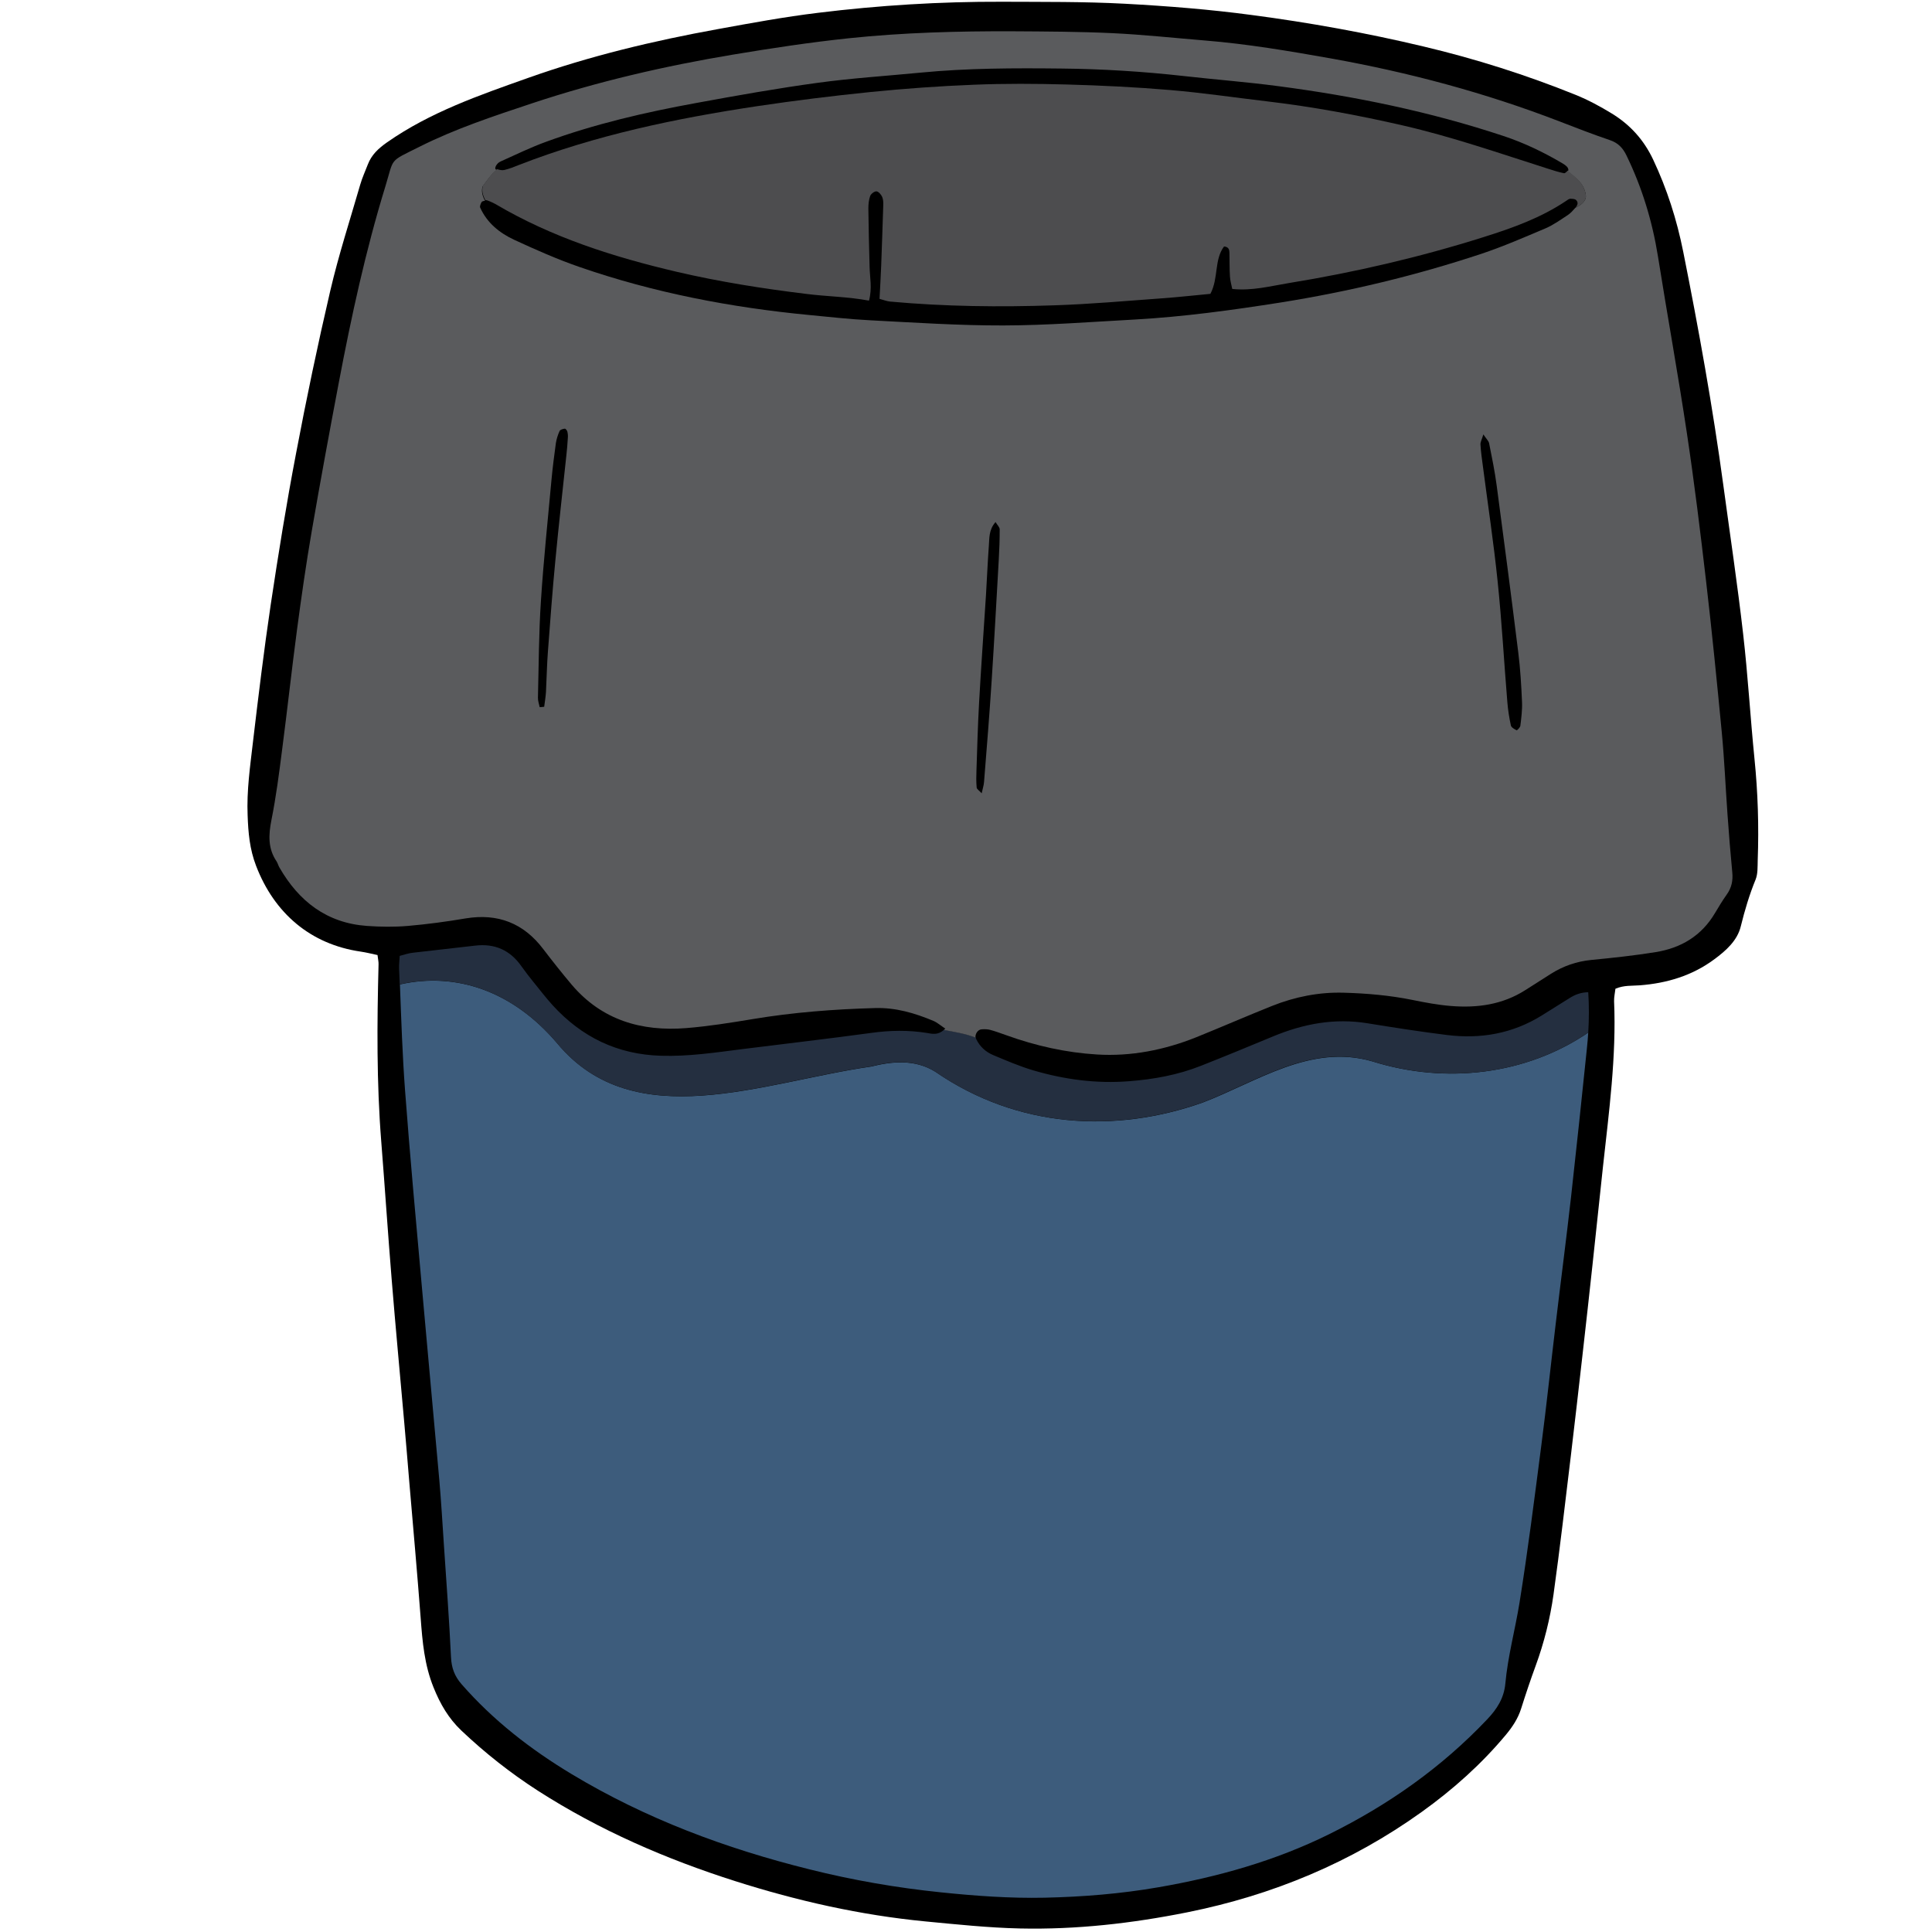 <svg xmlns="http://www.w3.org/2000/svg" xmlns:xlink="http://www.w3.org/1999/xlink" width="350" zoomAndPan="magnify" viewBox="0 0 262.5 262.5" height="350" preserveAspectRatio="xMidYMid meet" version="1.0"><defs><clipPath id="bd1e292872"><path d="M 33.504 0 L 239 0 L 239 262 L 33.504 262 Z M 33.504 0 " clip-rule="nonzero"/></clipPath></defs><g clip-path="url(#bd1e292872)"><path fill="#000000" d="M 238.82 116.887 C 238.793 117.766 238.848 118.715 238.535 119.496 C 237.688 121.566 237.062 123.664 236.523 125.848 C 236.059 127.789 234.516 129.164 232.914 130.344 C 229.91 132.57 226.484 133.59 222.801 133.875 C 221.738 133.957 220.648 133.844 219.488 134.34 C 219.43 134.895 219.289 135.461 219.305 136.016 C 219.629 143.586 218.609 151.07 217.789 158.574 C 217.309 162.953 216.867 167.336 216.387 171.715 C 215.945 175.801 215.492 179.898 215.027 183.98 C 214.504 188.562 213.992 193.125 213.441 197.707 C 212.676 204.031 211.953 210.352 211.074 216.648 C 210.609 219.938 209.801 223.184 208.652 226.32 C 207.945 228.246 207.293 230.191 206.672 232.16 C 206.246 233.508 205.496 234.629 204.617 235.691 C 201.273 239.703 197.406 243.148 193.172 246.184 C 183.559 253.074 172.895 257.496 161.32 259.824 C 153.816 261.328 146.238 262.191 138.578 262.02 C 134.285 261.922 129.992 261.469 125.703 261.059 C 116.906 260.207 108.34 258.277 99.926 255.598 C 90.48 252.594 81.43 248.664 73.059 243.289 C 69.348 240.895 65.895 238.172 62.68 235.125 C 60.949 233.48 59.816 231.535 58.91 229.281 C 57.664 226.207 57.395 223.059 57.156 219.84 C 56.688 213.684 56.137 207.531 55.613 201.391 C 55.387 198.656 55.16 195.918 54.918 193.195 C 54.352 186.762 53.742 180.324 53.219 173.871 C 52.707 167.617 52.297 161.367 51.801 155.113 C 51.164 147.086 51.223 139.047 51.434 131.023 C 51.449 130.656 51.348 130.273 51.293 129.762 C 50.5 129.59 49.75 129.406 48.996 129.293 C 42.188 128.301 37.27 124.09 34.793 117.637 C 33.914 115.355 33.73 113.129 33.645 110.789 C 33.504 107.445 33.984 104.141 34.367 100.836 C 35.105 94.613 35.855 88.387 36.777 82.191 C 37.809 75.316 38.914 68.453 40.219 61.633 C 41.617 54.23 43.164 46.844 44.875 39.5 C 46.008 34.648 47.555 29.887 48.941 25.094 C 49.211 24.156 49.621 23.266 49.977 22.344 C 50.484 21.023 51.406 20.172 52.594 19.336 C 58.457 15.238 65.113 12.941 71.742 10.59 C 80.141 7.609 88.793 5.539 97.547 3.953 C 102.066 3.129 106.598 2.293 111.145 1.742 C 119.457 0.719 127.77 0.211 136.098 0.238 C 141.68 0.266 147.273 0.211 152.84 0.508 C 158.602 0.82 164.352 1.273 170.074 2.039 C 177.934 3.074 185.711 4.477 193.43 6.32 C 200.48 7.992 207.363 10.176 214.078 12.887 C 215.793 13.582 217.449 14.473 219.02 15.438 C 221.469 16.941 223.324 18.969 224.602 21.66 C 226.5 25.688 227.828 29.844 228.695 34.184 C 230.805 44.746 232.715 55.336 234.16 66.012 C 235.066 72.707 236.07 79.398 236.836 86.105 C 237.488 91.746 237.812 97.434 238.379 103.078 C 238.848 107.684 238.988 112.277 238.82 116.887 Z M 238.82 116.887 " fill-opacity="1" fill-rule="nonzero"/></g><path fill="#3d5c7c" d="M 215.793 140.297 C 215.75 141.035 215.68 141.77 215.605 142.508 C 214.914 149.23 214.203 155.949 213.453 162.672 C 212.805 168.414 212.051 174.141 211.371 179.883 C 210.707 185.426 210.125 190.984 209.402 196.516 C 208.484 203.605 207.59 210.695 206.457 217.754 C 205.863 221.426 204.871 225.027 204.531 228.742 C 204.348 230.727 203.398 232.203 202.066 233.605 C 195.863 240.156 188.613 245.246 180.555 249.23 C 173.219 252.848 165.43 255.031 157.398 256.422 C 152.273 257.312 147.102 257.727 141.918 257.84 C 137.23 257.938 132.543 257.598 127.855 257.113 C 121.809 256.492 115.844 255.457 109.953 253.98 C 98.609 251.16 87.734 247.105 77.676 241.051 C 72.109 237.703 67.027 233.762 62.723 228.844 C 61.758 227.738 61.348 226.629 61.277 225.156 C 61.035 220.066 60.652 214.988 60.312 209.898 C 60.117 206.965 59.945 204.031 59.691 201.109 C 58.91 192.332 58.09 183.543 57.312 174.766 C 56.52 165.891 55.695 157.012 55.031 148.121 C 54.676 143.344 54.52 138.551 54.336 133.758 C 61.941 132.031 69.688 134.641 75.723 141.77 C 86.203 154.363 103.664 147.016 118.34 144.918 C 121.129 144.223 124.273 143.867 127.078 145.613 C 138.25 153.312 151.535 154.008 163.402 149.809 C 170.738 147.016 178.074 141.77 186.461 144.211 C 196.43 147.344 207.363 146.039 215.793 140.297 Z M 215.793 140.297 " fill-opacity="1" fill-rule="nonzero"/><path fill="#242f40" d="M 215.793 140.297 C 207.363 146.039 196.43 147.328 186.434 144.195 C 178.047 141.742 170.711 146.988 163.375 149.797 C 151.492 153.992 138.223 153.297 127.047 145.598 C 124.258 143.855 121.113 144.195 118.309 144.902 C 103.637 147.004 86.176 154.348 75.695 141.758 C 69.66 134.625 61.914 132.016 54.309 133.746 C 54.281 133.051 54.254 132.355 54.223 131.66 C 54.195 131.094 54.281 130.512 54.309 129.875 C 54.961 129.703 55.512 129.508 56.078 129.449 C 58.898 129.109 61.715 128.824 64.535 128.484 C 67.227 128.16 69.32 129.094 70.863 131.309 C 71.375 132.031 71.914 132.723 72.465 133.406 C 73.328 134.469 74.164 135.559 75.086 136.582 C 79.035 140.906 83.879 143.273 89.816 143.445 C 93.566 143.559 97.223 143.004 100.918 142.535 C 106.738 141.801 112.574 141.133 118.379 140.34 C 120.93 139.984 123.438 139.941 125.973 140.352 C 126.637 140.465 127.402 140.68 128.266 139.926 C 129.711 140.195 131.184 140.422 132.57 140.961 C 132.586 141.035 132.602 141.09 132.629 141.16 C 133.109 142.184 133.918 142.918 134.922 143.344 C 136.723 144.098 138.52 144.875 140.391 145.43 C 144.637 146.676 148.984 147.258 153.434 146.902 C 156.762 146.648 160.031 146.051 163.148 144.82 C 166.422 143.527 169.676 142.184 172.922 140.836 C 177.07 139.105 181.32 138.297 185.824 139.035 C 189.391 139.617 192.961 140.168 196.559 140.621 C 201.16 141.203 205.523 140.438 209.504 137.957 C 210.75 137.176 211.996 136.398 213.242 135.617 C 213.977 135.148 214.773 134.836 215.793 134.809 C 215.918 136.68 215.906 138.496 215.793 140.297 Z M 215.793 140.297 " fill-opacity="1" fill-rule="nonzero"/><path fill="#5a5b5d" d="M 235.363 118.516 C 235.109 115.879 234.898 113.242 234.711 110.605 C 234.445 106.891 234.289 103.16 233.934 99.461 C 233.281 92.641 232.602 85.809 231.809 79 C 231.031 72.293 230.207 65.574 229.203 58.895 C 228 50.855 226.539 42.859 225.266 34.836 C 224.5 30.055 223.113 25.504 221.004 21.152 C 220.508 20.117 219.871 19.422 218.738 19.039 C 216.43 18.258 214.148 17.367 211.867 16.488 C 201.797 12.602 191.43 9.836 180.824 7.938 C 175.145 6.93 169.449 5.965 163.699 5.5 C 159.508 5.156 155.316 4.703 151.125 4.504 C 146.621 4.293 142.117 4.277 137.613 4.25 C 130.148 4.223 122.715 4.422 115.309 5.199 C 110.066 5.754 104.828 6.547 99.629 7.414 C 90.367 8.957 81.219 11.07 72.297 14.035 C 67.098 15.766 61.887 17.48 56.984 19.945 C 52.766 22.059 53.586 21.336 52.34 25.391 C 49.664 34.109 47.738 43 46.039 51.949 C 44.762 58.684 43.516 65.418 42.355 72.168 C 41.59 76.605 40.953 81.07 40.359 85.523 C 39.637 90.953 39.043 96.414 38.332 101.855 C 37.922 105.062 37.512 108.266 36.875 111.441 C 36.477 113.457 36.395 115.285 37.582 117.043 C 37.738 117.285 37.809 117.598 37.949 117.836 C 40.598 122.461 44.395 125.41 49.848 125.805 C 51.688 125.934 53.574 125.961 55.414 125.805 C 58.047 125.578 60.668 125.223 63.258 124.785 C 67.637 124.062 71.148 125.422 73.824 128.969 C 75.07 130.598 76.348 132.215 77.676 133.789 C 81.77 138.609 87.152 140.168 93.227 139.688 C 96.246 139.445 99.246 138.965 102.234 138.469 C 107.746 137.547 113.297 137.121 118.875 136.965 C 121.695 136.879 124.285 137.645 126.82 138.707 C 127.332 138.922 127.77 139.316 128.438 139.758 C 128.367 139.828 128.309 139.887 128.238 139.941 C 129.684 140.211 131.156 140.438 132.543 140.977 C 132.473 140.48 132.867 139.887 133.363 139.855 C 133.746 139.828 134.156 139.828 134.527 139.926 C 135.277 140.125 136.012 140.41 136.75 140.664 C 140.73 142.098 144.852 143.02 149.043 143.273 C 153.676 143.559 158.207 142.664 162.527 140.934 C 165.969 139.543 169.379 138.055 172.82 136.68 C 175.938 135.434 179.223 134.781 182.566 134.879 C 185.68 134.965 188.812 135.234 191.898 135.859 C 193.625 136.211 195.355 136.539 197.109 136.68 C 200.68 136.977 204.137 136.512 207.25 134.523 C 208.398 133.789 209.559 133.051 210.723 132.312 C 212.406 131.25 214.219 130.625 216.215 130.426 C 219.133 130.145 222.051 129.832 224.953 129.363 C 228.395 128.812 231.188 127.152 233.012 124.062 C 233.508 123.227 234.02 122.375 234.586 121.578 C 235.277 120.629 235.477 119.637 235.363 118.516 Z M 76.953 61.859 C 76.445 66.637 75.906 71.402 75.453 76.18 C 75.059 80.277 74.758 84.375 74.449 88.473 C 74.305 90.328 74.277 92.188 74.18 94.043 C 74.137 94.711 74.023 95.363 73.938 96.031 C 73.738 96.043 73.527 96.074 73.328 96.086 C 73.246 95.66 73.074 95.223 73.09 94.797 C 73.203 90.387 73.203 85.977 73.5 81.582 C 73.852 76.109 74.434 70.648 74.93 65.191 C 75.086 63.531 75.297 61.875 75.523 60.227 C 75.609 59.66 75.793 59.078 76.035 58.555 C 76.121 58.371 76.488 58.273 76.742 58.242 C 76.84 58.23 77.039 58.469 77.082 58.625 C 77.152 58.91 77.18 59.207 77.152 59.492 C 77.109 60.301 77.039 61.078 76.953 61.859 Z M 135.703 76.039 C 135.391 81.512 135.094 86.984 134.738 92.457 C 134.441 97.051 134.074 101.629 133.703 106.223 C 133.676 106.68 133.52 107.133 133.379 107.785 C 133.039 107.402 132.715 107.219 132.699 107.004 C 132.629 106.223 132.641 105.445 132.672 104.664 C 132.77 101.629 132.855 98.598 133.023 95.562 C 133.293 90.672 133.648 85.793 133.961 80.902 C 134.102 78.648 134.188 76.406 134.355 74.152 C 134.441 73.117 134.328 71.996 135.262 70.934 C 135.504 71.332 135.828 71.629 135.828 71.926 C 135.828 73.301 135.785 74.676 135.703 76.039 Z M 206.57 98.609 C 206.543 98.836 206.133 99.25 206.062 99.219 C 205.766 99.078 205.34 98.836 205.281 98.566 C 205.055 97.52 204.887 96.457 204.801 95.379 C 204.348 89.918 204.051 84.445 203.484 79 C 202.945 73.754 202.152 68.539 201.473 63.293 C 201.344 62.328 201.203 61.348 201.148 60.383 C 201.133 60.059 201.332 59.73 201.543 59.023 C 201.953 59.633 202.25 59.902 202.324 60.215 C 202.703 62.129 203.102 64.043 203.355 65.984 C 204.363 73.543 205.352 81.098 206.289 88.672 C 206.57 90.898 206.699 93.152 206.797 95.406 C 206.84 96.469 206.699 97.547 206.57 98.609 Z M 214.035 28.242 C 213.723 28.594 213.398 28.965 213.016 29.219 C 212.039 29.855 211.062 30.566 210 31.02 C 207.125 32.238 204.25 33.488 201.289 34.48 C 192.367 37.441 183.258 39.625 173.984 41.102 C 167.41 42.137 160.824 43.043 154.184 43.414 C 148.223 43.738 142.258 44.207 136.309 44.219 C 130.25 44.234 124.188 43.824 118.141 43.512 C 115.406 43.371 112.688 43.059 109.953 42.801 C 99.316 41.781 88.867 39.781 78.754 36.281 C 75.707 35.23 72.75 33.914 69.832 32.566 C 67.863 31.645 66.176 30.281 65.242 28.211 C 65.156 28.027 65.312 27.676 65.441 27.445 C 65.512 27.348 65.723 27.293 65.895 27.293 C 65.555 26.641 65.355 25.973 65.582 25.32 C 66.148 24.57 66.715 23.703 67.508 23.078 C 67.465 23.066 67.422 23.051 67.395 23.039 C 67.113 22.926 67.438 22.199 68.004 21.945 C 70.059 21.023 72.082 20.031 74.191 19.266 C 80.82 16.84 87.676 15.254 94.602 13.992 C 100.082 12.984 105.562 12.008 111.086 11.254 C 115.73 10.617 120.422 10.32 125.094 9.867 C 131.438 9.254 137.797 9.242 144.156 9.312 C 149.738 9.367 155.301 9.711 160.855 10.332 C 165.133 10.816 169.422 11.141 173.688 11.707 C 184.066 13.07 194.305 15.168 204.262 18.473 C 207.055 19.395 209.703 20.668 212.238 22.16 C 212.492 22.301 212.73 22.469 212.93 22.684 C 213.043 22.797 213.145 23.094 213.07 23.18 C 213.043 23.223 213 23.266 212.973 23.309 C 214.09 24.129 215.195 24.91 215.438 26.383 C 215.648 27.219 214.887 27.828 214.035 28.242 Z M 214.035 28.242 " fill-opacity="1" fill-rule="nonzero"/><path fill="#4d4d4f" d="M 215.438 26.34 C 215.664 27.234 214.898 27.828 214.051 28.242 C 214.062 28.227 214.078 28.211 214.078 28.199 C 214.348 27.887 214.488 27.477 214.121 27.164 C 213.938 27.008 213.598 27.008 213.328 27.008 C 213.156 27.023 212.973 27.164 212.816 27.277 C 209.363 29.602 205.508 30.977 201.586 32.211 C 192.906 34.949 184.066 37.004 175.086 38.465 C 172.594 38.875 170.117 39.543 167.426 39.258 C 167.312 38.691 167.145 38.137 167.113 37.57 C 167.043 36.492 167.07 35.414 167.043 34.34 C 167.027 33.957 166.973 33.543 166.309 33.488 C 164.949 35.301 165.586 37.785 164.453 39.926 C 162.312 40.121 160.074 40.379 157.852 40.535 C 152.98 40.887 148.094 41.328 143.223 41.484 C 135.785 41.738 128.352 41.652 120.93 40.973 C 120.477 40.93 120.039 40.746 119.5 40.605 C 119.586 39.016 119.668 37.555 119.727 36.098 C 119.824 33.359 119.926 30.625 120.008 27.887 C 120.023 27.504 120.008 27.078 119.855 26.738 C 119.711 26.426 119.371 26.027 119.09 26 C 118.82 25.973 118.352 26.328 118.238 26.609 C 118.039 27.148 117.984 27.758 117.984 28.34 C 118.012 30.977 118.082 33.629 118.152 36.266 C 118.184 37.711 118.523 39.16 118.07 40.848 C 115.195 40.309 112.391 40.293 109.586 39.938 C 103.664 39.215 97.789 38.293 91.969 36.934 C 83.371 34.918 75.016 32.27 67.352 27.746 C 67.098 27.602 66.828 27.477 66.559 27.363 C 66.375 27.293 66.191 27.207 66.008 27.191 C 65.992 27.191 65.965 27.191 65.938 27.191 C 65.598 26.539 65.398 25.875 65.625 25.223 C 66.191 24.469 66.758 23.605 67.551 22.98 C 67.863 23.094 68.23 23.164 68.527 23.094 C 69.195 22.938 69.832 22.684 70.469 22.426 C 80.922 18.359 91.812 16.09 102.844 14.43 C 107.973 13.664 113.113 13.027 118.266 12.504 C 122.941 12.035 127.629 11.695 132.316 11.512 C 136.523 11.34 140.742 11.367 144.938 11.48 C 149.625 11.609 154.324 11.836 159 12.234 C 163.375 12.602 167.738 13.254 172.113 13.766 C 178.332 14.5 184.477 15.637 190.582 17.039 C 197.254 18.57 203.727 20.824 210.238 22.895 C 210.988 23.137 211.727 23.379 212.492 23.535 C 212.633 23.562 212.844 23.363 213 23.18 C 214.078 24.074 215.184 24.867 215.438 26.34 Z M 215.438 26.34 " fill-opacity="1" fill-rule="nonzero"/></svg>